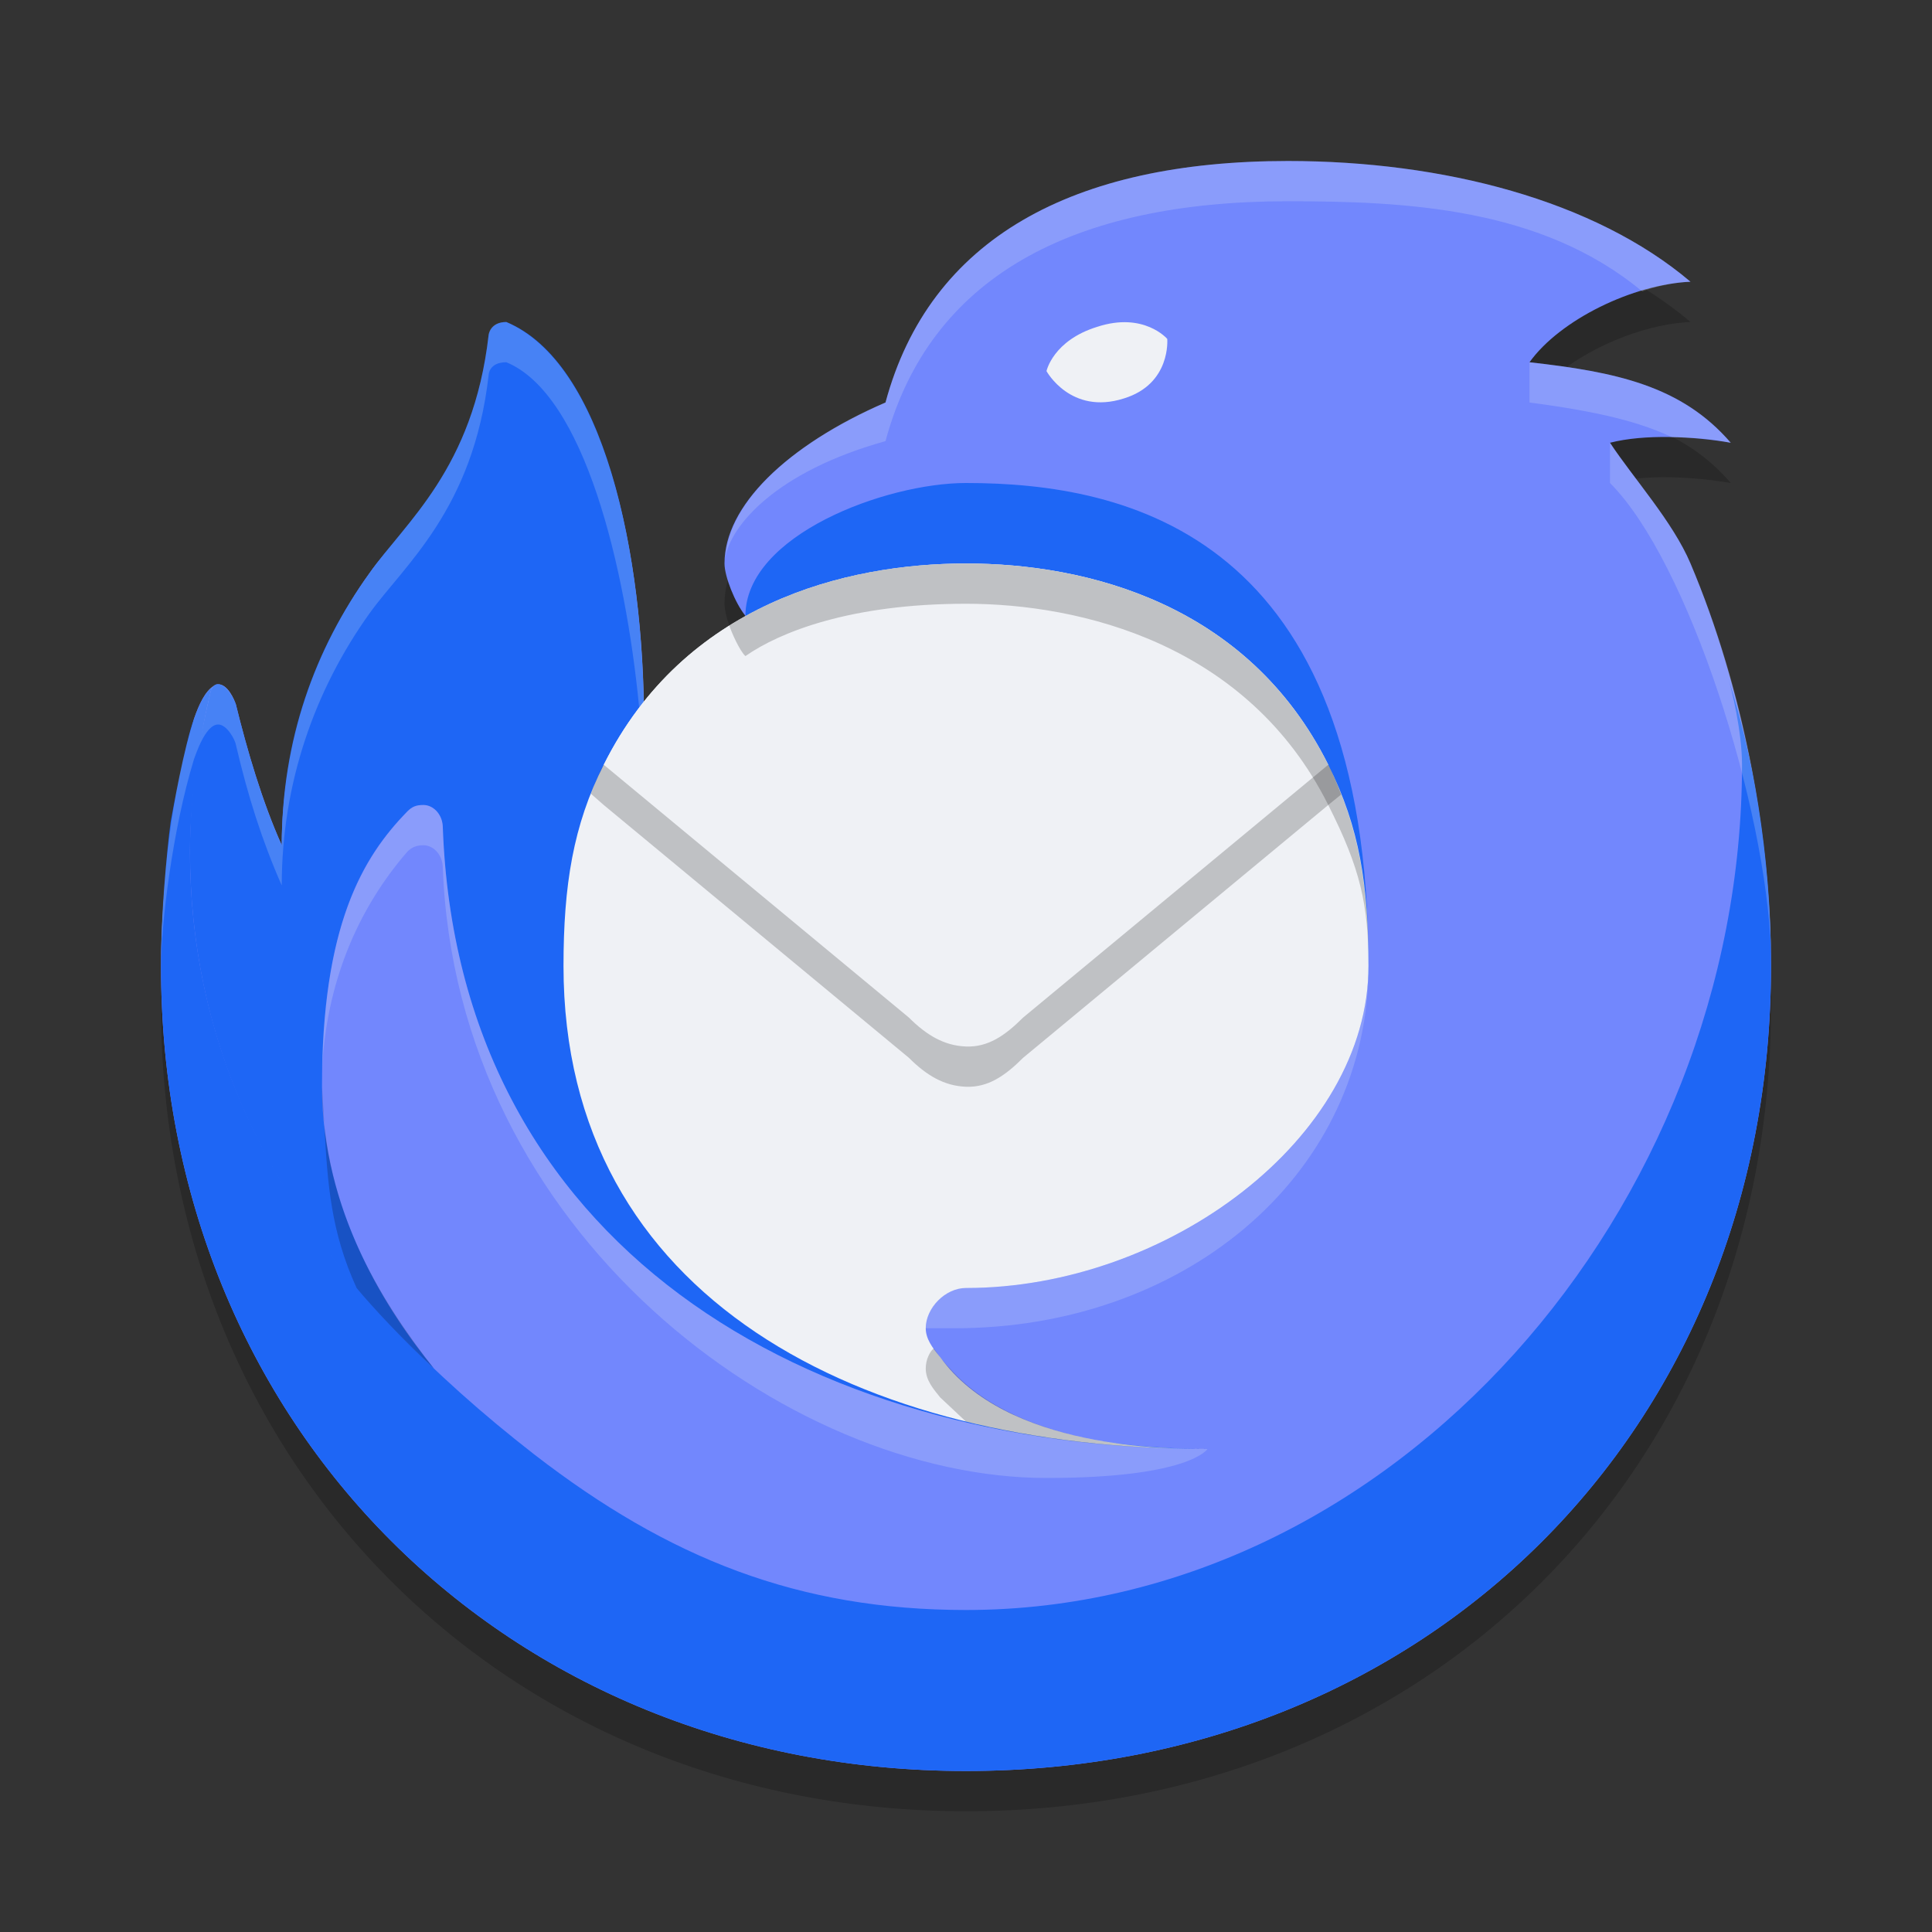 <svg xmlns="http://www.w3.org/2000/svg" width="24" height="24" version="1.1">
 <rect width="100%" height="100%" fill="#333333" stroke="none"/>
 <path style="opacity:0.2" d="M 11,5.5 C 11.55,3.46 13.33,2.5 16,2.5 17.93,2.5 19.81,2.99 21,4 20.29,4.03 19.38,4.47 19,5 20.07,5.12 20.89,5.29 21.5,6 21.04,5.92 20.43,5.89 20,6 20.29,6.44 20.78,6.98 21,7.5 21.66,9.06 22,10.92 22,12.5 22,18.27 17.71,22.5 12,22.5 6.29,22.5 2,18.21 2,12.5 2,11.6 2.15,10.32 2.41,9.43 2.47,9.25 2.55,9.08 2.66,9.02 2.68,9 2.7,9 2.71,9 2.83,9 2.91,9.19 2.93,9.25 3.07,9.82 3.26,10.47 3.5,11 3.5,9.82 3.91,8.56 4.59,7.62 5.03,6.99 5.88,6.48 6.07,4.8 6.07,4.8 6.08,4.64 6.29,4.64 7.5,5 8,7.36 8,9.5 8.8,9.62 9.26,8.15 9.26,8.15 9.13,7.99 9,7.66 9,7.5 9,6.79 9.76,6.04 11,5.5 Z"/>
 <path style="fill:#7287fd" d="M 11,5 C 11.55,2.96 13.33,2 16,2 17.93,2 19.81,2.49 21,3.5 20.29,3.53 19.38,3.97 19,4.5 20.07,4.62 20.89,4.79 21.5,5.5 21.04,5.42 20.43,5.39 20,5.5 20.29,5.94 20.78,6.48 21,7 21.66,8.56 22,10.42 22,12 22,17.77 17.71,22 12,22 6.29,22 2,17.71 2,12 2,11.1 2.15,9.82 2.41,8.93 2.47,8.75 2.55,8.58 2.66,8.52 2.68,8.5 2.7,8.5 2.71,8.5 2.83,8.5 2.91,8.69 2.93,8.75 3.07,9.32 3.26,9.97 3.5,10.5 3.5,9.32 3.91,8.06 4.59,7.12 5.03,6.49 5.88,5.98 6.07,4.3 6.07,4.3 6.08,4.14 6.29,4.14 7.5,4.5 8,6.86 8,9 8.8,9.12 9.26,7.65 9.26,7.65 9.13,7.49 9,7.16 9,7 9,6.29 9.76,5.54 11,5 Z"/>
 <path style="fill:#1e66f5" d="M 21.47,8.43 C 21.51,8.55 21.64,9.09 21.64,9.5 21.64,15 17.32,20 12,20 9.92,20 8.31,19.36 6.64,18.07 4.08,16.08 2.36,13.71 2.36,10.57 2.36,9.86 2.52,8.98 2.61,8.62 2.63,8.52 2.67,8.5 2.71,8.5 2.7,8.5 2.67,8.51 2.66,8.52 2.55,8.59 2.48,8.74 2.41,8.93 2.3,9.22 2.14,10.1 2.12,10.21 2.07,10.58 2,11.39 2,12 2,17.71 6.29,22 12,22 17.71,22 22,17.77 22,12 22,10.57 21.76,9.33 21.47,8.43 Z"/>
 <path style="fill:#1e66f5" d="M 2.61,8.62 C 2.46,9.25 2.36,9.86 2.36,10.57 2.36,12.8 3.22,14.97 5.39,17 4.81,16.29 4,15.04 4,13.5 4,11.5 4.5,10.65 5.06,10.08 5.12,10.02 5.17,10 5.26,10 5.38,10 5.49,10.11 5.5,10.26 5.68,15.46 10,18 15,18 11.56,18 8.65,16.03 12.18,15.35 14.03,14.99 17,14.14 17,12 17,6.64 14,6 12,6 11,6 9.26,6.65 9.26,7.65 9.4,8.13 8.38,9.06 8,9 8,6.86 7.5,4.5 6.29,4 6.09,4 6.07,4.16 6.07,4.16 5.88,5.83 5.03,6.49 4.59,7.12 3.91,8.06 3.5,9.19 3.5,10.5 3.26,9.97 3.07,9.32 2.93,8.75 2.91,8.69 2.82,8.5 2.71,8.5 2.65,8.5 2.62,8.56 2.61,8.62 Z"/>
 <path style="fill:#eff1f5" d="M 12,16 C 14.5,16 17,14.14 17,12 17,11 16.89,10.28 16.5,9.5 15.5,7.5 13.5,7 12,7 10.5,7 8.5,7.5 7.5,9.5 7.12,10.25 7,11 7,12 7,16.14 10.71,18 15,18 14.5,18 12.5,18 11.68,16.86 11.58,16.74 11.5,16.63 11.5,16.5 11.5,16.25 11.74,16 12,16 Z"/>
 <path style="opacity:0.2" d="M 12.71,13.14 C 12.48,13.37 12.27,13.51 12,13.5 11.73,13.49 11.51,13.36 11.29,13.14 L 7.5,10 7.34,9.86 C 7.36,9.8 7.45,9.58 7.5,9.5 H 16.5 C 16.53,9.55 16.63,9.78 16.66,9.87 L 16.5,10 Z"/>
 <path style="fill:#eff1f5" d="M 12.71,12.64 C 12.48,12.87 12.27,13.01 12,13 11.73,12.99 11.51,12.86 11.29,12.64 L 7.5,9.5 C 8.5,7.5 10.5,7 12,7 13.5,7 15.5,7.5 16.5,9.5 Z"/>
 <path style="opacity:0.2" d="M 5.39,17 C 5.01,16.65 4.62,16.23 4.43,16 4.11,15.3 4.07,14.71 4.03,14 L 4,13.5 C 4.02,15.02 4.71,16.13 5.39,17 Z M 9.06,7.77 C 9.08,7.84 9.19,8.09 9.26,8.15 9.69,7.85 10.57,7.5 12,7.5 13.43,7.5 15.5,8 16.5,10 16.9,10.79 17,11.24 17,12 17,11 16.88,10.27 16.5,9.5 15.5,7.5 13.5,7 12,7 10.5,7 9.52,7.48 9.06,7.77 Z M 14.99,18 C 14.5,18 12.69,18 11.8,17 11.74,16.94 11.67,16.85 11.6,16.75 11.55,16.79 11.5,16.89 11.5,17 11.5,17.15 11.6,17.26 11.68,17.36 L 12,17.66 C 12.53,17.79 13.5,18 15,18 Z"/>
 <path style="fill:#eff1f5" d="M 13.96,4.95 C 14.55,4.77 14.5,4.21 14.5,4.21 14.5,4.21 14.21,3.87 13.63,4.06 13.08,4.23 13,4.61 13,4.61 13,4.61 13.3,5.16 13.96,4.95 Z"/>
 <path style="opacity:0.2;fill:#eff1f5" d="M 16 2 C 13.33 2 11.55 2.96 11 5 C 10.14 5.36 9.07 6.08 9.01 6.93 C 9.07 6.54 9.63 5.86 11 5.48 C 11.55 3.44 13.32 2.5 16 2.5 C 17.47 2.5 19.15 2.58 20.4 3.62 C 20.52 3.57 20.82 3.5 21 3.5 C 19.81 2.49 17.93 2 16 2 z M 6.29 4 C 6.08 4 6.07 4.16 6.07 4.16 C 5.88 5.83 5.03 6.49 4.59 7.12 C 3.91 8.06 3.5 9.21 3.5 10.5 C 3.25 9.93 3.07 9.32 2.93 8.75 C 2.91 8.69 2.83 8.5 2.71 8.5 C 2.56 8.5 2.42 8.9 2.41 8.93 C 2.13 9.82 2 11 2 12 C 2 11.5 2.14 10.31 2.41 9.43 C 2.43 9.38 2.55 9 2.71 9 C 2.82 9 2.92 9.19 2.93 9.25 C 3.08 9.89 3.25 10.43 3.5 11 C 3.5 9.73 3.91 8.57 4.59 7.62 C 5.02 7.02 5.88 6.33 6.07 4.66 C 6.07 4.66 6.07 4.5 6.29 4.5 C 7.26 4.9 7.77 7.04 7.94 8.79 C 7.96 8.77 7.98 8.74 8 8.72 C 7.96 6.78 7.49 4.52 6.29 4 z M 19 4.5 L 19 5 C 20.08 5.14 20.48 5.3 20.77 5.43 C 21.02 5.44 21.2 5.44 21.5 5.5 C 20.88 4.79 20.07 4.62 19 4.5 z M 20 5.5 L 20 6 C 20.97 6.97 21.94 10.01 22 11.82 C 21.98 10.27 21.64 8.5 21 7 C 20.78 6.48 20.29 5.94 20 5.5 z M 5.26 10 C 5.17 10 5.12 10.02 5.06 10.08 C 4.52 10.64 4.03 11.45 4 13.31 C 4.04 12.37 4.35 11.4 5.06 10.58 C 5.12 10.52 5.18 10.5 5.26 10.5 C 5.38 10.5 5.49 10.61 5.5 10.76 C 5.66 15.32 9.78 18.36 13 18.36 C 14.78 18.36 15 18 15 18 C 10 18 5.68 15.46 5.5 10.26 C 5.49 10.11 5.38 10 5.26 10 z M 17 12.11 C 16.91 14.21 14.46 16 12 16 C 11.73 16 11.5 16.25 11.5 16.5 L 11.86 16.5 C 14.67 16.5 16.93 14.66 17 12.11 z"/>
</svg>

